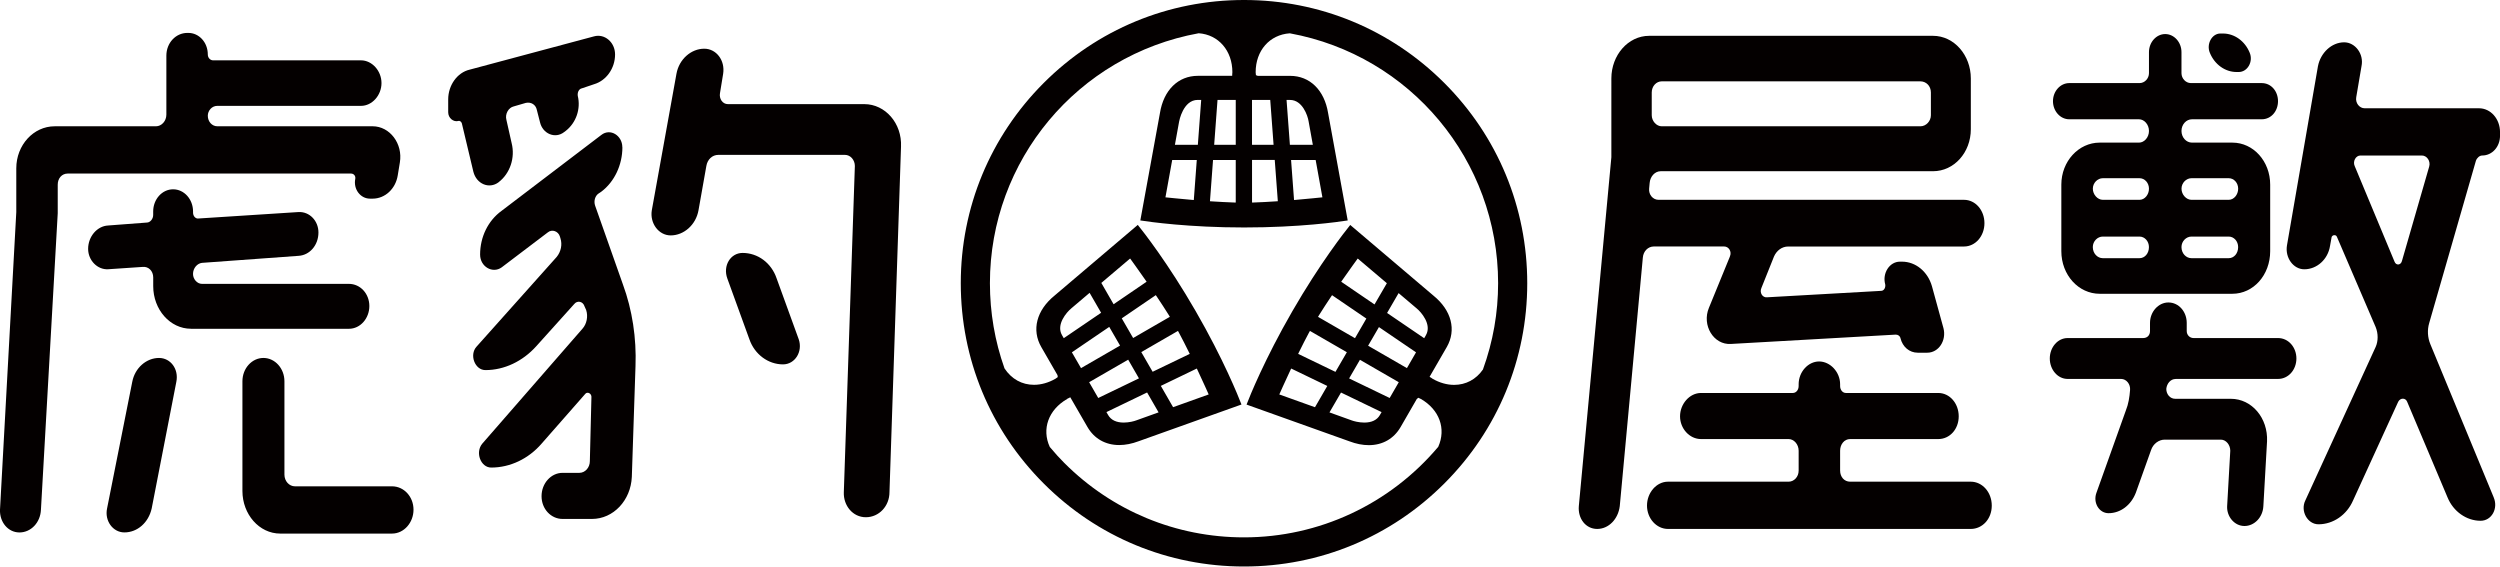 <?xml version="1.0" encoding="UTF-8"?>
<svg id="_圖層_1" data-name="圖層 1" xmlns="http://www.w3.org/2000/svg" viewBox="0 0 747.44 169.37">
  <defs>
    <style>
      .cls-1 {
        fill: #040000;
      }
    </style>
  </defs>
  <path class="cls-1" d="M371.93,169.37c-22.62,0-43.89-8.81-59.88-24.81-16-15.99-24.8-37.26-24.8-59.88s8.81-43.88,24.8-59.88c15.99-15.99,37.26-24.8,59.88-24.8s43.89,8.81,59.88,24.8c16,15.99,24.8,37.26,24.8,59.88s-8.8,43.89-24.8,59.88c-15.99,15.99-37.26,24.81-59.88,24.81Zm-52.9-50.07c-5.56,3.21-7.64,8.97-5.17,14.33,1.56,1.87,2.95,3.39,4.34,4.78,14.35,14.35,33.43,22.25,53.72,22.25,22.4,0,43.57-9.87,58.08-27.07,2.43-5.44,.32-11.13-5.17-14.3l-.79-.37-.46,.38-4.84,8.39c-2.02,3.48-5.39,5.4-9.49,5.4-1.87,0-3.83-.39-5.82-1.15l-30.74-10.98c.96-2.5,5.38-13.51,13.7-27.93,8.26-14.31,15.58-23.64,17.3-25.77l24.87,21.12c5.41,4.39,6.93,10.29,3.98,15.4l-5.13,8.88,.49,.3c.24,.17,.32,.23,.42,.29,2.06,1.19,4.28,1.82,6.42,1.82,3.51,0,6.57-1.63,8.62-4.59,3.04-8.38,4.54-17.02,4.54-25.81,0-36.68-26.19-68.11-62.27-74.71-6.08,.41-10.22,5.2-10.22,11.64l.08,.87,.55,.21h9.68c5.89,0,10.24,4.26,11.35,11.13l5.86,32.1c-2.7,.43-14.44,2.1-30.97,2.1s-28.33-1.68-31.03-2.1l5.86-32.09c1.1-6.88,5.45-11.15,11.34-11.15h10.26l.02-.58c.02-.28,.04-.39,.04-.5,0-6.44-4.14-11.23-10.07-11.65-36.23,6.61-62.42,38.04-62.42,74.72,0,8.76,1.47,17.34,4.36,25.48,2.12,3.21,5.23,4.91,8.82,4.91,2.14,0,4.36-.63,6.41-1.81l.7-.5-.09-.59-4.84-8.39c-2.95-5.11-1.43-11,3.97-15.39l24.88-21.13c1.72,2.13,9.04,11.46,17.3,25.77,8.33,14.42,12.74,25.43,13.7,27.93l-30.72,10.97c-2.01,.76-3.97,1.15-5.84,1.15-4.11,0-7.48-1.92-9.49-5.4l-5.13-8.88-.97,.49Zm78.45,4l6.68,2.4c.58,.22,2.12,.64,3.74,.64,2.19,0,3.79-.76,4.64-2.23l.52-.9-12.13-5.85-3.45,5.94Zm-66.68-.09l.52,.9c.84,1.46,2.45,2.23,4.63,2.23,1.62,0,3.16-.42,3.75-.65l6.69-2.4-3.43-5.95-12.17,5.87Zm54.97-12.48c-1.77,3.77-3.03,6.62-3.03,6.62l-.26,.58,10.67,3.82,3.68-6.36-10.8-5.21-.26,.55Zm-38.71,4.64l3.67,6.37,10.64-3.81-.26-.58s-1.26-2.85-3.03-6.62l-.26-.55-10.76,5.19Zm56.3-2.23l12.12,5.85,2.72-4.72-11.61-6.7-3.24,5.58Zm-77.73,1.13l2.72,4.72,12.17-5.87-3.22-5.59-11.67,6.74Zm65.71-14.8c-.98,1.82-1.98,3.81-2.96,5.79l-.26,.54,11.15,5.38,3.41-5.87-11.04-6.38-.29,.54Zm-50.12,5.8l3.39,5.88,11.1-5.35-.27-.54c-.97-1.98-1.98-3.97-2.96-5.79l-.29-.54-10.98,6.34Zm67.81-1.91l11.61,6.7,2.72-4.72-11.09-7.55-3.24,5.58Zm-88.56,1.98l2.73,4.72,11.67-6.74-3.23-5.59-11.17,7.6Zm94.24-11.77l11.09,7.55,.52-.91c1.84-3.19-1.44-6.92-2.74-7.98l-5.43-4.6-3.44,5.93Zm-94.47-1.32c-1.29,1.05-4.57,4.77-2.72,7.96l.52,.9,11.17-7.6-3.44-5.96-5.53,4.69Zm77.68-3.51c-1.23,1.84-2.45,3.71-3.54,5.46l-.32,.53,11.05,6.38,3.4-5.87-10.26-6.99-.33,.5Zm-62.53,6.45l3.39,5.87,10.98-6.34-.32-.53c-1.09-1.75-2.31-3.62-3.54-5.45l-.34-.5-10.18,6.94Zm70.16-17.38s-1.84,2.52-4.22,5.93l-.34,.49,9.96,6.79,3.69-6.35-8.71-7.38-.38,.52Zm-76.28,6.78l3.67,6.37,9.87-6.73-.34-.49c-2.38-3.41-4.21-5.93-4.21-5.93l-.38-.52-8.61,7.3Zm32.49-24.42l.6,.04c2.2,.14,4.43,.26,6.49,.33l.61,.02v-12.73h-6.79l-.92,12.34Zm12.57,.39l.62-.02c2.07-.07,4.29-.19,6.49-.34l.6-.04-.92-12.34h-6.79v12.73Zm12.55-.76l.6-.05c4.15-.36,7.25-.69,7.25-.69l.64-.06-2.02-11.17h-7.35l.89,11.97Zm-38.45-.8l.64,.06s3.1,.33,7.25,.69l.6,.05,.89-11.97h-7.35l-2.02,11.17Zm37.22-15.7h6.86l-1.28-7.08c-.26-1.63-1.83-6.34-5.54-6.34h-1.04l1,13.43Zm-11.33,0h6.45l-1-13.43h-5.45v13.43Zm-11.31,0h6.45v-13.43h-5.45l-1,13.43Zm-4.92-13.43c-4.39,0-5.55,6.4-5.56,6.47l-1.26,6.96h6.86l1-13.43h-1.04Z"/>
  <g>
    <path class="cls-1" d="M517.2,76.66c.63-1.4-.31-2.97-1.72-2.97h-21.02c-1.72,0-3.14,1.4-3.29,3.32l-6.9,74.32c-.47,3.84-3.29,6.81-6.75,6.81s-5.8-3.14-5.49-6.81l9.73-104.33V23.45c0-6.98,5.02-12.74,11.3-12.74h84.87c6.28,0,11.3,5.76,11.3,12.74v15.18c0,6.98-5.02,12.56-11.3,12.56h-81.42c-1.73,0-3.14,1.57-3.3,3.49l-.16,1.74c-.16,1.74,1.1,3.32,2.82,3.32h91.31c3.45,0,6.12,3.14,6.12,6.98s-2.67,6.98-6.12,6.98h-52.56c-1.88,0-3.45,1.22-4.23,2.97l-3.77,9.42c-.63,1.4,.31,2.97,1.72,2.79l34.04-1.92c.94,0,1.41-1.05,1.26-1.92-.94-3.32,1.26-6.81,4.39-6.81h.63c4.08,0,7.69,2.97,8.94,7.33l3.45,12.56c.94,3.66-1.41,7.33-4.86,7.33h-2.82c-2.51,0-4.55-1.74-5.18-4.36-.16-.7-.79-1.05-1.41-1.05l-49.26,2.79c-5.18,.35-8.79-5.58-6.59-10.81l6.28-15.35Zm32.95,64.03c0,1.92,1.26,3.32,2.98,3.32h36.08c3.45,0,6.28,3.14,6.28,7.15s-2.82,6.98-6.28,6.98h-90.52c-3.45,0-6.28-3.14-6.28-6.98s2.82-7.15,6.28-7.15h36.08c1.57,0,2.98-1.4,2.98-3.32v-5.93c0-1.92-1.41-3.49-2.98-3.49h-26.2c-3.45,0-6.28-3.14-6.28-6.8s2.82-6.98,6.28-6.98h27.45c.94,0,1.73-.87,1.73-2.09v-.52c0-3.67,2.82-6.81,6.12-6.81s6.28,3.14,6.28,6.81v.52c0,1.22,.78,2.09,1.73,2.09h27.61c3.45,0,6.12,3.14,6.12,6.98s-2.67,6.8-6.12,6.8h-26.36c-1.73,0-2.98,1.57-2.98,3.49v5.93Zm-53.34-116.37c-1.57,0-2.98,1.4-2.98,3.32v6.81c0,1.74,1.41,3.31,2.98,3.31h77.34c1.73,0,3.14-1.57,3.14-3.31v-6.81c0-1.92-1.41-3.32-3.14-3.32h-77.34Z"/>
    <path class="cls-1" d="M650.49,113.3c-1.57,0-2.67,1.4-2.82,2.97,0,1.57,1.1,2.96,2.67,2.96h16.63c6.28,0,11.14,5.76,10.82,12.74l-1.1,19.36c-.16,3.32-2.67,5.93-5.65,5.93s-5.33-2.79-5.18-5.93l.94-16.57c0-1.74-1.26-3.32-2.82-3.32h-16.79c-1.72,0-3.45,1.22-4.08,3.14l-4.55,12.74c-1.41,3.66-4.55,6.11-8.16,6.11-2.82,0-4.71-3.14-3.61-6.11l8.79-24.6c.78-1.92,1.1-4.01,1.26-6.11,.16-1.74-1.1-3.32-2.67-3.32h-16c-2.98,0-5.33-2.79-5.33-6.11s2.35-6.11,5.33-6.11h22.59c1.26,0,2.04-.87,2.04-2.09v-2.44c0-3.32,2.51-6.11,5.49-6.11,3.14,0,5.49,2.79,5.49,6.11v2.44c0,1.22,.94,2.09,2.04,2.09h25.26c3.14,0,5.49,2.79,5.49,6.11s-2.35,6.11-5.49,6.11h-30.59Zm-10.98-70.66c1.57,0,2.98-1.57,2.98-3.49s-1.41-3.49-2.98-3.49h-20.86c-2.67,0-4.86-2.44-4.86-5.41s2.2-5.41,4.86-5.41h21.02c1.57,0,2.82-1.4,2.82-2.97v-6.28c0-2.97,2.2-5.41,4.86-5.41s4.86,2.44,4.86,5.41v6.28c0,1.57,1.26,2.97,2.82,2.97h21.18c2.82,0,4.86,2.44,4.86,5.41s-2.04,5.41-4.86,5.41h-20.86c-1.73,0-3.14,1.57-3.14,3.49s1.41,3.49,3.14,3.49h12.08c6.28,0,11.3,5.58,11.3,12.56v19.89c0,7.15-5.02,12.74-11.3,12.74h-39.69c-6.28,0-11.45-5.58-11.45-12.74v-19.89c0-6.98,5.18-12.56,11.45-12.56h11.76Zm2.98,13.78c0-1.74-1.26-3.14-2.82-3.14h-10.98c-1.57,0-2.98,1.4-2.98,3.14s1.41,3.32,2.98,3.32h10.98c1.57,0,2.82-1.57,2.82-3.32Zm-13.81,14.31c-1.57,0-2.98,1.39-2.98,3.14,0,1.92,1.41,3.32,2.98,3.32h10.98c1.57,0,2.82-1.4,2.82-3.32,0-1.75-1.26-3.14-2.82-3.14h-10.98Zm40.48-14.31c0-1.74-1.26-3.14-2.82-3.14h-11.14c-1.57,0-2.98,1.4-2.98,3.14s1.41,3.32,2.98,3.32h11.14c1.57,0,2.82-1.57,2.82-3.32Zm-16.95,17.45c0,1.92,1.41,3.32,2.98,3.32h11.14c1.57,0,2.82-1.4,2.82-3.32,0-1.75-1.26-3.14-2.82-3.14h-11.14c-1.57,0-2.98,1.39-2.98,3.14Zm20.4-58.09c1.1,2.62-.63,5.75-3.29,5.75h-.63c-3.45,0-6.59-2.27-8-5.75-1.1-2.62,.63-5.76,3.14-5.76h.78c3.45,0,6.59,2.27,8,5.76Zm72.95,132.94c1.41,3.32-.63,6.98-3.92,6.98-4.24,0-8.16-2.79-9.88-6.98l-12.08-28.61c-.47-1.22-2.04-1.22-2.67,0l-13.49,29.49c-1.88,4.36-5.96,7.15-10.35,7.15-3.3,0-5.49-4.01-3.92-7.15l21.02-45.88c.78-1.75,.78-4.01,0-5.93l-11.61-27.04c-.31-.7-1.41-.52-1.57,.17l-.47,2.62c-.63,4.01-3.92,6.97-7.69,6.97-3.29,0-5.8-3.49-5.18-7.15l9.26-53.56c.78-4.01,4.08-7.15,7.84-7.15,3.29,0,5.96,3.49,5.18,7.15l-1.57,9.25c-.31,1.74,.94,3.32,2.51,3.32h34.2c3.45,0,6.28,3.14,6.28,7.15v1.04c0,3.32-2.35,5.93-5.33,5.93-.79,0-1.57,.7-1.88,1.57l-13.96,48.5c-.63,2.1-.47,4.36,.31,6.28l18.98,45.89Zm-29.65-70.48c.47,1.22,1.88,1.05,2.2-.17l8.16-28.27c.47-1.57-.63-3.31-2.2-3.31h-18.35c-1.41,0-2.35,1.74-1.73,3.14l11.92,28.61Z"/>
  </g>
  <g>
    <path class="cls-1" d="M110.61,59.39c-2.82,0-5.02-2.79-4.39-5.93,.16-.88-.47-1.57-1.26-1.57H20.24c-1.73,0-2.98,1.4-2.98,3.32v8.55l-5.02,88.63c-.16,3.84-2.98,6.8-6.43,6.8S-.15,156.04,0,152.37L4.87,63.4v-13.08c0-6.98,5.18-12.56,11.45-12.56h30.28c1.72,0,3.14-1.57,3.14-3.49V16.65c0-3.84,2.82-6.81,6.28-6.81h.31c3.14,0,5.8,2.79,5.8,6.45,0,1.05,.79,1.75,1.57,1.75h44.24c3.29,0,6.12,3.14,6.12,6.8s-2.82,6.81-6.12,6.81h-42.99c-1.57,0-2.82,1.39-2.82,2.96,0,1.74,1.26,3.14,2.82,3.14h46.44c5.18,0,9.1,5.23,8.16,10.82l-.63,3.84c-.63,4.01-3.77,6.98-7.53,6.98h-.78Zm-53.5,38.9c-6.28,0-11.3-5.75-11.3-12.73v-2.62c0-1.92-1.41-3.32-3.14-3.14l-10.36,.7c-3.14,.18-5.96-2.62-5.96-6.1,0-3.66,2.67-6.81,5.96-6.98l11.61-.88c.94,0,1.88-1.04,1.88-2.27v-1.04c0-3.66,2.67-6.63,5.96-6.63s5.96,2.97,5.96,6.63v.35c0,1.05,.78,1.92,1.72,1.74l29.81-1.92c3.29-.17,5.96,2.62,5.96,6.11,0,3.84-2.67,6.81-5.96,6.98l-28.87,2.1c-1.41,.17-2.67,1.57-2.67,3.32,0,1.57,1.26,2.96,2.67,2.96h43.93c3.45,0,6.12,2.97,6.12,6.63s-2.67,6.8-6.12,6.8H57.11Zm-19.92,60.89c-3.45,0-5.96-3.49-5.18-7.15l7.53-37.86c.79-4.19,4.24-7.15,8-7.15,3.45,0,5.96,3.31,5.18,7.15l-7.37,37.86c-.94,4.19-4.24,7.15-8.16,7.15Zm47.85-17.27c0,1.92,1.41,3.49,3.14,3.49h29.02c3.61,0,6.43,3.14,6.43,6.98s-2.82,7.15-6.43,7.15h-33.42c-6.28,0-11.3-5.76-11.3-12.74v-32.8c0-3.84,2.82-6.97,6.28-6.97s6.28,3.14,6.28,6.97v27.91Z"/>
    <path class="cls-1" d="M149.06,54.5c-2.82,2.1-6.59,.52-7.53-3.14l-3.45-14.48c-.16-.52-.63-.87-1.1-.7-1.41,.35-2.98-.87-2.98-2.62v-3.84c0-4.19,2.67-8.03,6.43-8.9l37.18-9.95c3.14-.87,6.28,1.74,6.28,5.41,0,4.19-2.67,7.85-6.28,8.9l-3.61,1.22c-.94,.17-1.41,1.22-1.26,2.27,.94,3.84-.47,8.03-3.61,10.47l-.47,.35c-2.67,2.09-6.43,.52-7.22-2.97l-.94-3.66c-.31-1.57-1.72-2.44-3.29-2.1l-3.61,1.05c-1.57,.35-2.67,2.27-2.2,4.01l1.57,6.98c1.1,4.36-.47,9.07-3.92,11.69Zm37.02-10.47c0,5.23-2.35,10.29-6.28,13.26l-.78,.52c-1.1,.7-1.57,2.27-1.1,3.66l8.31,23.55c2.82,7.67,4.08,16.05,3.77,24.42l-1.1,33.15c-.31,6.98-5.49,12.56-11.92,12.56h-8.79c-3.45,0-6.28-2.97-6.28-6.8s2.82-6.98,6.28-6.98h5.02c1.73,0,3.14-1.57,3.14-3.49l.47-19.02c.16-1.22-1.26-1.92-1.88-1.05l-13.02,14.83c-3.92,4.54-9.41,7.15-15.06,7.15-3.14,0-4.86-4.54-2.67-7.15l29.96-34.37c1.26-1.4,1.73-3.66,1.1-5.58l-.47-1.05c-.47-1.57-2.2-1.92-3.14-.7l-11.3,12.56c-4.08,4.54-9.57,7.15-15.22,7.15-3.14,0-4.86-4.54-2.67-6.98l24-26.87c1.26-1.57,1.72-3.66,1.1-5.58l-.16-.52c-.47-1.57-2.35-2.27-3.61-1.22l-13.81,10.47c-2.67,1.92-6.43-.18-6.43-3.84,0-5.23,2.35-10.12,6.43-13.08l29.81-22.68c2.67-2.1,6.28,.17,6.28,3.66Zm29.18-16.22c-.31,1.74,.78,3.32,2.35,3.32h40.79c6.28,0,11.3,5.75,10.98,12.73l-3.45,103.28c0,4.19-3.14,7.5-7.06,7.5s-6.75-3.49-6.59-7.5l3.3-97.52c0-1.74-1.26-3.32-2.98-3.32h-37.81c-1.88,0-3.29,1.4-3.61,3.32l-2.35,13.26c-.78,4.36-4.39,7.5-8.31,7.5-3.61,0-6.28-3.66-5.65-7.5l7.37-40.82c.78-4.36,4.39-7.5,8.31-7.5,3.61,0,6.28,3.49,5.65,7.5l-.94,5.76Zm2.2,55.48c-1.41-3.84,.94-7.67,4.55-7.67,4.55,0,8.63,2.97,10.2,7.67l6.59,18.15c1.26,3.66-1.1,7.5-4.71,7.5-4.39,0-8.47-2.96-10.04-7.5l-6.59-18.15Z"/>
  </g>
</svg>